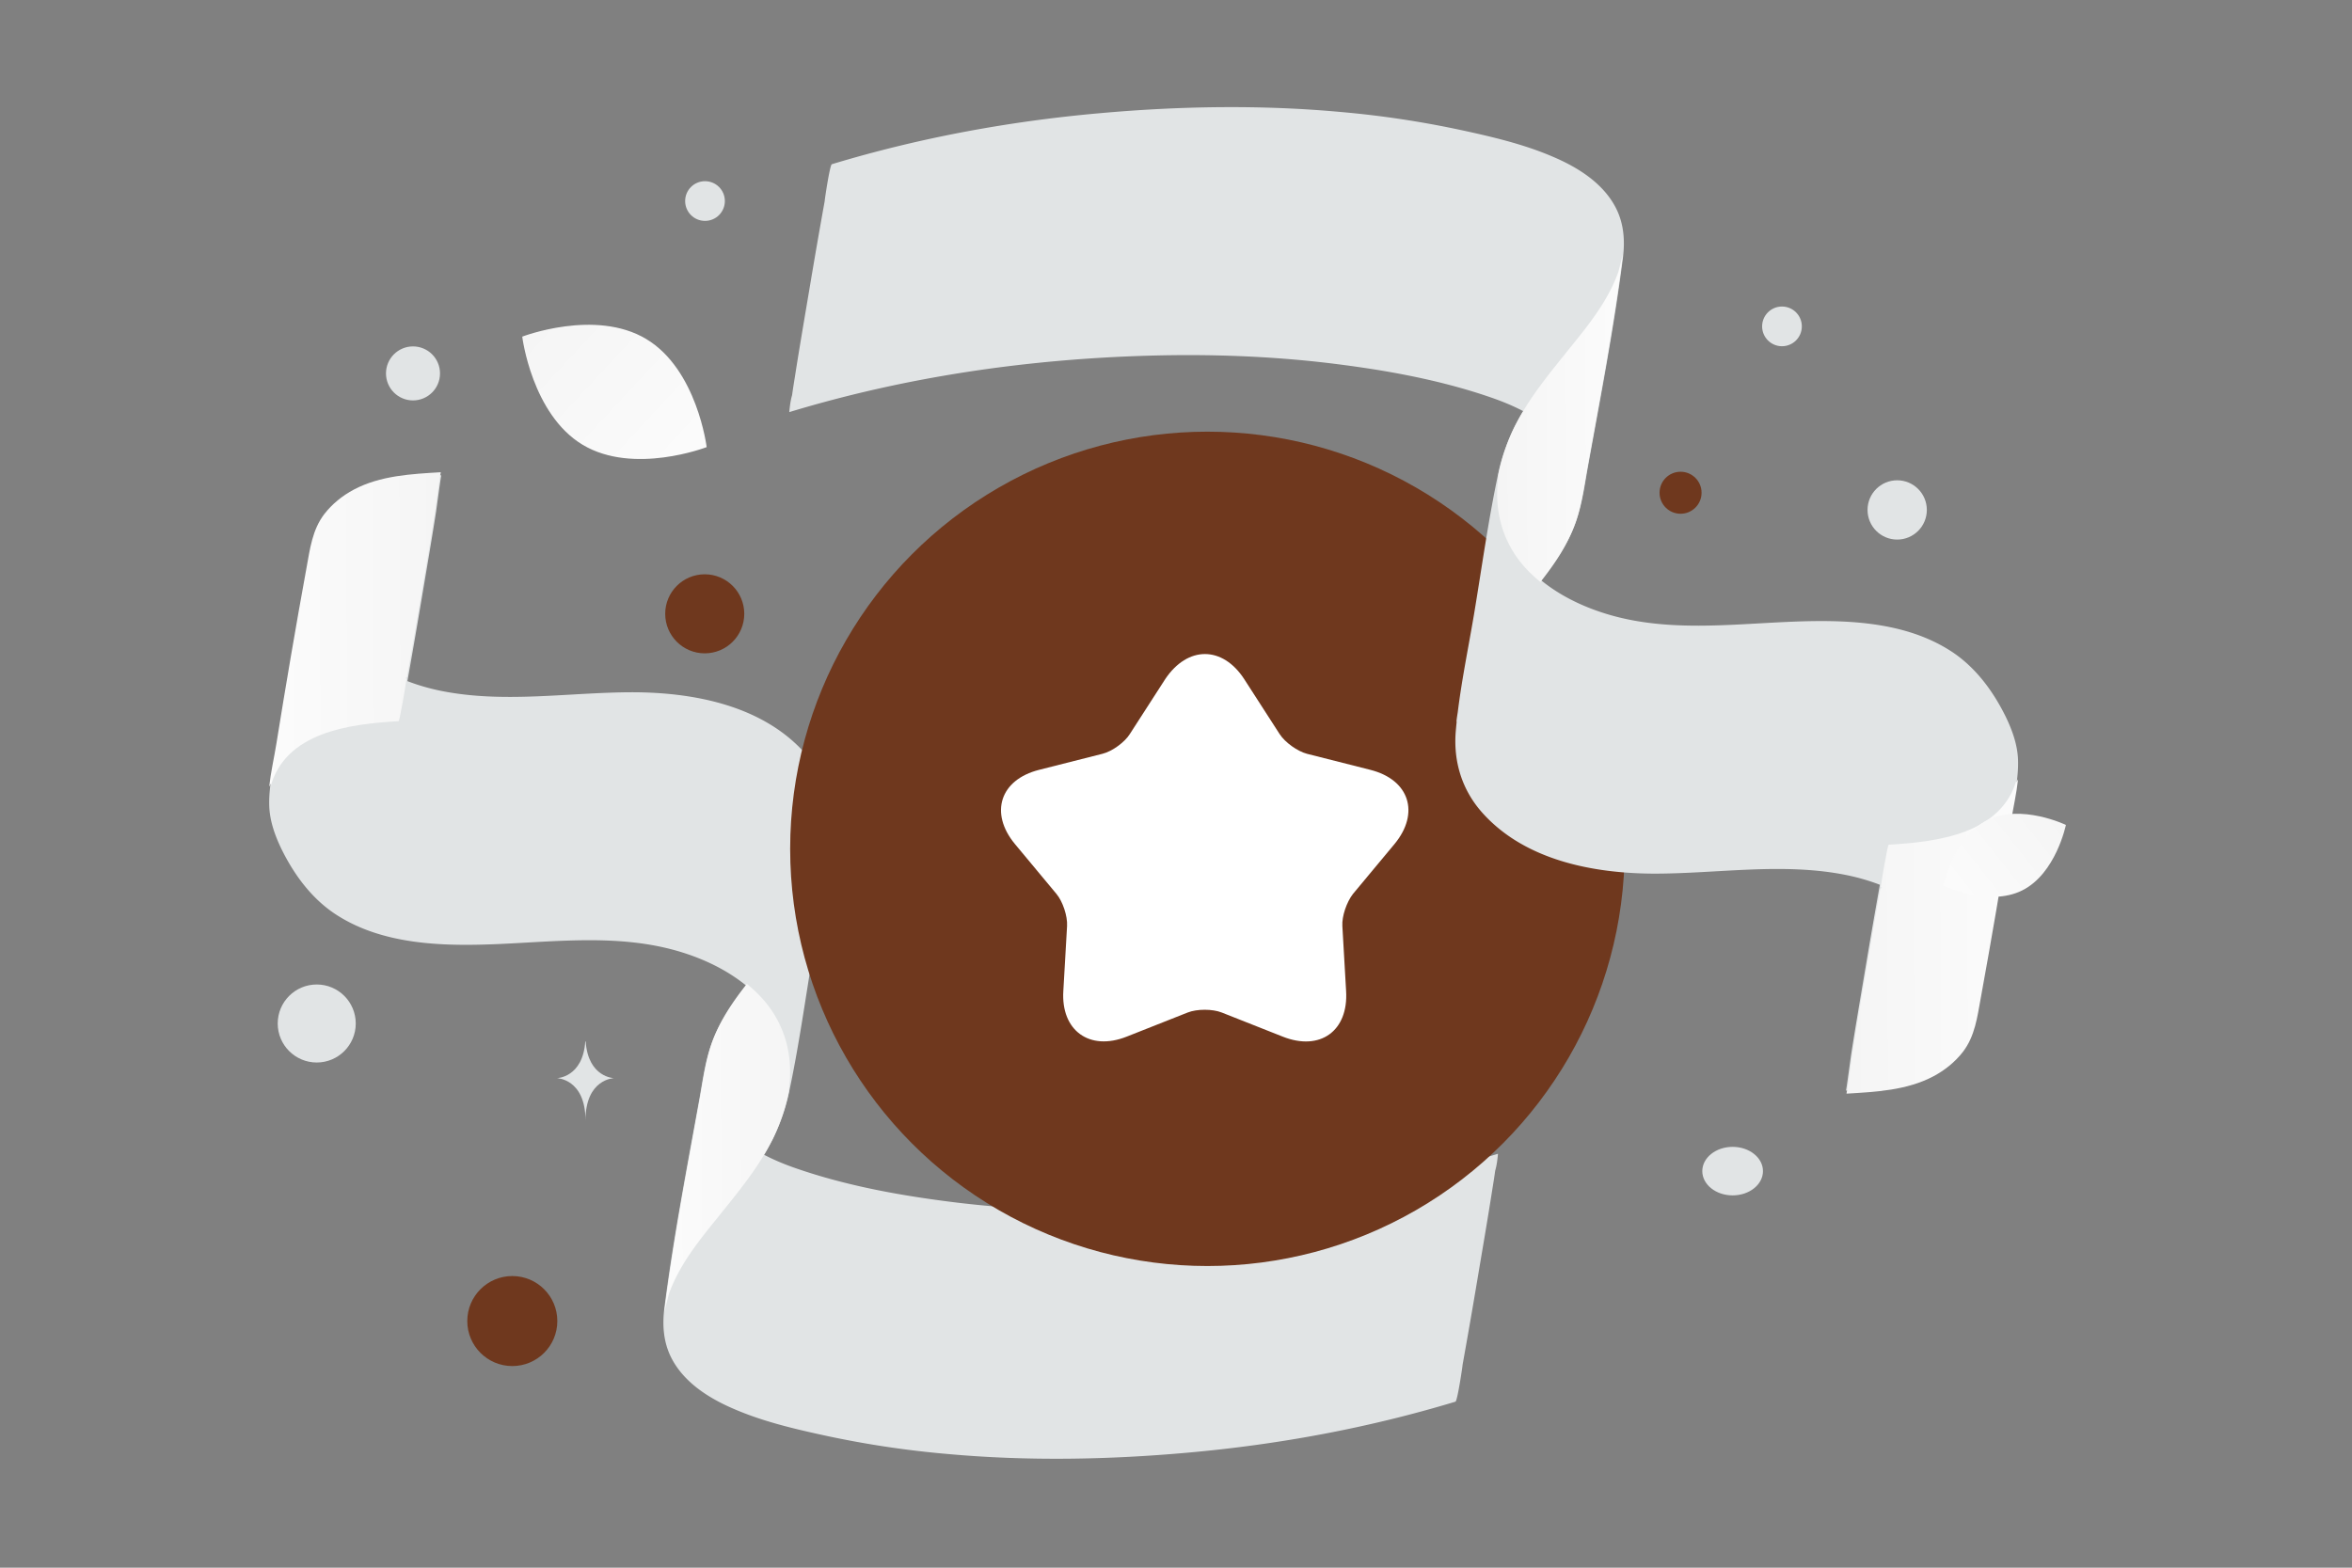 <svg width="900" height="600" viewBox="0 0 900 600" fill="none" xmlns="http://www.w3.org/2000/svg"><rect x="0" y="0" width="900" height="600" fill="#808080" stroke="none"/><path fill="transparent" d="M0 0h900v600H0z"/><path d="M573.209 441.586c-44.472 13.506-90.887 20.258-137.368 21.596-23.174.668-46.415-.134-69.388-2.875-20.896-2.541-42.128-6.285-62.087-13.238-17.414-6.017-35.899-17.517-34.225-38.443-.067.601-.134 1.136-.134 1.738l-.402 2.607c-4.621 27.345-9.309 54.623-13.931 81.968-.602 2.942-.669 3.41-.201 1.471-.134.535-.267 1.136-.401 1.671 3.415-12.235 11.452-22.197 19.289-31.891 7.702-9.494 15.672-19.054 21.164-30.019 2.813-5.683 4.89-11.165 6.229-17.316 3.885-17.918 6.43-36.638 9.444-54.69 2.478-14.709 5.693-29.685 6.965-44.594 1.005-11.633-2.344-22.598-10.18-31.356-16.275-18.186-42.396-23.2-65.771-23.267-24.446 0-49.227 4.346-73.473-.535-12.39-2.54-24.446-7.688-33.153-17.049-8.774-9.427-17.146-23.534-16.208-36.838-.067.601-.134 1.136-.134 1.738-1.005 6.552-2.077 13.037-3.081 19.589-4.086 23.2-8.104 46.467-12.19 69.666.067-.334.134-.601.201-.936-.134.535-.268 1.137-.402 1.672 5.559-21.395 30.675-24.337 49.027-25.406.469 0 3.081-15.846 2.679-13.84a2714.308 2714.308 0 0 0 5.827-33.562c1.875-11.166 3.817-22.398 5.559-33.563.201-1.404 1.875-13.973 2.009-13.973-11.252.668-23.107 1.27-33.22 6.619-4.287 2.273-8.238 5.415-11.252 9.293-4.621 6.017-5.492 13.238-6.832 20.525-4.085 22.331-7.903 44.728-11.52 67.125-1.205 7.555-3.348 15.578-3.014 23.334.268 5.616 2.211 11.031 4.622 16.046 4.755 9.694 11.319 18.72 20.361 24.804 18.351 12.235 42.061 12.569 63.292 11.633 22.437-1.003 45.477-3.677 67.445 2.541 11.788 3.343 23.375 9.159 31.881 18.118 8.506 8.959 12.257 20.258 11.252 32.56.067-.602.134-1.137.134-1.738-1.674 15.578.737 1.604 7.233-41.853 8.238-43.19 10.583-57.097 7.033-41.853.134-.535.268-1.137.402-1.672-3.617 14.174-11.989 26.142-21.031 37.441-8.707 10.897-18.887 21.662-23.575 35.1-2.278 6.552-3.215 13.639-4.421 20.392-4.822 26.676-10.046 53.553-13.462 80.43-.804 6.552-.335 12.97 2.679 18.92 4.822 9.427 14.333 15.444 23.843 19.523 11.386 4.947 23.777 7.822 35.9 10.43a374.149 374.149 0 0 0 45.544 6.819c30.675 2.808 61.618 2.273 92.293-.468 34.694-3.075 69.12-9.427 102.474-19.522.803-.268 3.014-15.511 2.679-13.84a2711.214 2711.214 0 0 0 5.827-33.563c1.875-11.165 3.817-22.397 5.559-33.562.402-2.474.803-4.948 1.138-7.421.603-2.073.871-4.279 1.072-6.486z" fill="#E1E4E5"/><path d="M255.946 495.282c3.839-10.861 11.18-20.035 18.386-28.939 6.331-7.892 12.931-15.784 18.116-24.486 0 0-.067 0-.067-.068h.135c1.144-1.888 2.155-3.777 3.165-5.733 2.828-5.734 4.781-11.738 6.128-17.943 0-.135.068-.338.068-.473.067-.809.134-2.091.337-3.912.875-12.209-2.829-23.474-11.315-32.446a56.68 56.68 0 0 0-5.118-4.722c-5.523 7.015-10.574 14.436-13.469 22.867-2.29 6.611-3.233 13.761-4.445 20.574-4.849 26.915-10.102 54.032-13.537 81.149-.067.27-.067.607-.067.877.471-2.226 1.145-4.519 1.683-6.745zm-.606 1.484c-.135.607-.202.944-.269 1.079.135-.337.202-.742.269-1.079z" fill="url(#a)"/><path d="M103.674 300.374c.067-.201.067-.336.134-.537-.067.336-.134.604-.201.939 0-.134 0-.268.067-.402-.067.402-.201.805-.268 1.141 5.567-21.472 30.72-24.424 49.098-25.498.469 0 3.085-15.902 2.683-13.889.134-.805.268-1.543.402-2.349-.134-.067-.335-.134-.469-.201.067-.067.134-.134.201-.134.134-.067.268-.201.402-.268 1.811-10.199 3.622-20.465 5.366-30.731 1.878-11.206 3.823-22.478 5.567-33.684.201-1.409 1.878-14.023 2.012-14.023-11.268.671-23.14 1.275-33.268 6.642-4.293 2.282-8.25 5.435-11.268 9.327-4.628 6.039-5.5 13.286-6.842 20.599-4.091 22.411-7.915 44.889-11.537 67.367-.872 5.368-2.146 10.937-2.75 16.439.202-.403.403-.805.671-1.208v.47z" fill="url(#b)"/><circle cx="462.024" cy="324.878" r="159.666" fill="#6f381e"/><path d="m476.087 259.896 13.555 21.036c2.14 3.309 6.896 6.618 10.463 7.563l24.256 6.145c14.982 3.782 19.025 16.545 9.275 28.363l-15.933 19.144c-2.378 3.073-4.281 8.509-4.043 12.291l1.427 24.817c.951 15.363-9.988 23.162-24.256 17.49l-23.305-9.218c-3.567-1.418-9.512-1.418-13.079 0l-23.305 9.218c-14.268 5.672-25.207-2.364-24.256-17.49l1.427-24.817c.238-3.782-1.664-9.455-4.042-12.291l-15.933-19.144c-9.75-11.818-5.708-24.581 9.274-28.363l24.256-6.145c3.805-.945 8.561-4.491 10.463-7.563l13.555-21.036c8.561-12.763 21.878-12.763 30.201 0z" fill="#fff"/><path d="M302.022 157.726c44.473-13.506 90.887-20.258 137.369-21.595 23.174-.669 46.414.133 69.387 2.874 20.897 2.541 42.128 6.285 62.087 13.238 17.414 6.017 35.9 17.517 34.225 38.443.067-.601.134-1.136.134-1.738l.402-2.607c4.621-27.345 9.31-54.623 13.931-81.968.603-2.942.67-3.41.201-1.471.134-.535.268-1.136.402-1.671-3.416 12.235-11.453 22.197-19.289 31.891-7.703 9.494-15.673 19.054-21.165 30.019-2.813 5.683-4.889 11.165-6.229 17.316-3.884 17.918-6.429 36.638-9.443 54.69-2.478 14.709-5.693 29.685-6.966 44.594-1.004 11.633 2.344 22.598 10.181 31.356 16.275 18.186 42.396 23.2 65.77 23.267 24.447 0 49.228-4.346 73.473.535 12.391 2.54 24.447 7.688 33.154 17.049 8.773 9.427 17.145 23.534 16.208 36.838.067-.601.134-1.136.134-1.738 1.004-6.552 2.076-13.037 3.081-19.589 4.085-23.2 8.104-46.467 12.189-69.666-.067.334-.134.601-.201.936.134-.535.268-1.137.402-1.672-5.559 21.395-30.675 24.337-49.026 25.406-.469 0-3.081 15.846-2.679 13.84a2677.287 2677.287 0 0 0-5.827 33.562c-1.876 11.166-3.818 22.398-5.559 33.563-.201 1.404-1.876 13.973-2.01 13.973 11.252-.668 23.107-1.27 33.221-6.619 4.286-2.273 8.238-5.415 11.252-9.293 4.621-6.017 5.492-13.238 6.831-20.525 4.086-22.331 7.903-44.728 11.52-67.125 1.206-7.555 3.349-15.578 3.014-23.334-.268-5.616-2.21-11.031-4.621-16.046-4.756-9.694-11.319-18.72-20.361-24.804-18.352-12.235-42.061-12.569-63.293-11.633-22.437 1.003-45.477 3.677-67.445-2.541-11.788-3.343-23.375-9.159-31.881-18.118-8.506-8.959-12.256-20.258-11.252-32.56-.067.602-.134 1.137-.134 1.738 1.675-15.578-.736-1.604-7.233 41.853-8.238 43.19-10.582 57.097-7.032 41.853-.134.535-.268 1.137-.402 1.672 3.616-14.174 11.988-26.142 21.03-37.441 8.707-10.897 18.888-21.662 23.576-35.1 2.277-6.552 3.215-13.639 4.42-20.392 4.823-26.676 10.047-53.553 13.463-80.43.803-6.552.334-12.97-2.679-18.92-4.823-9.427-14.333-15.444-23.844-19.523-11.386-4.947-23.777-7.822-35.899-10.43a374.209 374.209 0 0 0-45.544-6.82c-30.675-2.807-61.618-2.272-92.294.469-34.693 3.075-69.119 9.427-102.473 19.522-.804.268-3.014 15.511-2.679 13.84a2676.527 2676.527 0 0 0-5.827 33.563c-1.876 11.165-3.818 22.397-5.559 33.562-.402 2.474-.804 4.948-1.139 7.421-.603 2.073-.871 4.279-1.072 6.486z" fill="#E1E4E5"/><path d="M619.285 104.03c-3.839 10.86-11.179 20.034-18.386 28.938-6.33 7.892-12.93 15.785-18.116 24.486 0 0 .068 0 .068.068h-.135c-1.145 1.889-2.155 3.777-3.165 5.734-2.829 5.733-4.782 11.737-6.129 17.943 0 .135-.067.337-.067.472-.068.809-.135 2.091-.337 3.912-.876 12.21 2.829 23.475 11.314 32.446a56.548 56.548 0 0 0 5.119 4.722c5.522-7.015 10.573-14.435 13.469-22.867 2.29-6.611 3.233-13.761 4.445-20.574 4.849-26.915 10.102-54.032 13.536-81.149.068-.27.068-.607.068-.877-.472 2.226-1.145 4.52-1.684 6.746zm.606-1.484c.135-.607.202-.945.27-1.08-.135.338-.202.742-.27 1.08z" fill="url(#c)"/><path d="M771.557 298.938c-.067.201-.067.335-.134.536.067-.335.134-.603.201-.939 0 .134 0 .268-.067.403.067-.403.201-.806.268-1.141-5.567 21.471-30.72 24.424-49.098 25.497-.469 0-3.085 15.903-2.683 13.89-.134.805-.268 1.543-.402 2.348.134.067.335.134.469.201-.067.067-.134.135-.201.135-.134.067-.268.201-.402.268-1.811 10.199-3.622 20.465-5.366 30.731-1.878 11.205-3.823 22.478-5.567 33.683-.202 1.409-1.878 14.024-2.013 14.024 11.269-.671 23.141-1.275 33.269-6.643 4.293-2.281 8.25-5.435 11.268-9.327 4.628-6.038 5.5-13.285 6.842-20.599 4.091-22.411 7.915-44.888 11.537-67.366.872-5.368 2.146-10.937 2.75-16.439-.202.402-.403.805-.671 1.207v-.469z" fill="url(#d)"/><path d="M773.764 340.807c-12.943 6.42-30.122-1.835-30.122-1.835s3.818-18.662 16.768-25.073c12.943-6.42 30.114 1.826 30.114 1.826s-3.818 18.661-16.76 25.082z" fill="url(#e)"/><path d="M222.974 170.242c19.483 11.677 47.437.883 47.437.883s-3.655-29.724-23.151-41.388c-19.484-11.678-47.425-.896-47.425-.896s3.655 29.723 23.139 41.401z" fill="url(#f)"/><circle cx="269.669" cy="234.925" r="15.127" transform="rotate(180 269.669 234.925)" fill="#6f381e"/><circle r="17.227" transform="matrix(-1 0 0 1 196.035 505.605)" fill="#6f381e"/><circle r="8.039" transform="matrix(-1 0 0 1 643.073 188.589)" fill="#6f381e"/><circle r="10.336" transform="matrix(-1 0 0 1 158.036 142.916)" fill="#E1E4E5"/><circle r="14.93" transform="matrix(-1 0 0 1 121.201 391.722)" fill="#E1E4E5"/><circle r="7.598" transform="matrix(-1 0 0 1 681.879 124.914)" fill="#E1E4E5"/><circle r="11.344" transform="matrix(0 1 1 0 725.965 195.165)" fill="#E1E4E5"/><circle r="7.598" transform="matrix(-1 0 0 1 269.772 76.944)" fill="#E1E4E5"/><ellipse rx="11.609" ry="9.287" transform="matrix(-1 0 0 1 662.996 448.222)" fill="#E1E4E5"/><path d="M223.957 398.596h.158c.941 13.834 10.848 14.047 10.848 14.047s-10.925.222-10.925 16.207c0-15.985-10.925-16.207-10.925-16.207s9.903-.213 10.844-14.047z" fill="#E1E4E5"/><defs><linearGradient id="a" x1="227.308" y1="441.969" x2="354.652" y2="441.401" gradientUnits="userSpaceOnUse"><stop stop-color="#fff"/><stop offset="1" stop-color="#EEE"/></linearGradient><linearGradient id="b" x1="66.188" y1="243.701" x2="240.117" y2="242.6" gradientUnits="userSpaceOnUse"><stop stop-color="#fff"/><stop offset="1" stop-color="#EEE"/></linearGradient><linearGradient id="c" x1="647.923" y1="157.342" x2="520.579" y2="157.911" gradientUnits="userSpaceOnUse"><stop stop-color="#fff"/><stop offset="1" stop-color="#EEE"/></linearGradient><linearGradient id="d" x1="809.043" y1="355.61" x2="635.114" y2="356.711" gradientUnits="userSpaceOnUse"><stop stop-color="#fff"/><stop offset="1" stop-color="#EEE"/></linearGradient><linearGradient id="e" x1="724.062" y1="360.833" x2="830.815" y2="276.391" gradientUnits="userSpaceOnUse"><stop stop-color="#fff"/><stop offset="1" stop-color="#EEE"/></linearGradient><linearGradient id="f" x1="298.371" y1="207.831" x2="141.597" y2="62.167" gradientUnits="userSpaceOnUse"><stop stop-color="#fff"/><stop offset="1" stop-color="#EEE"/></linearGradient></defs></svg>